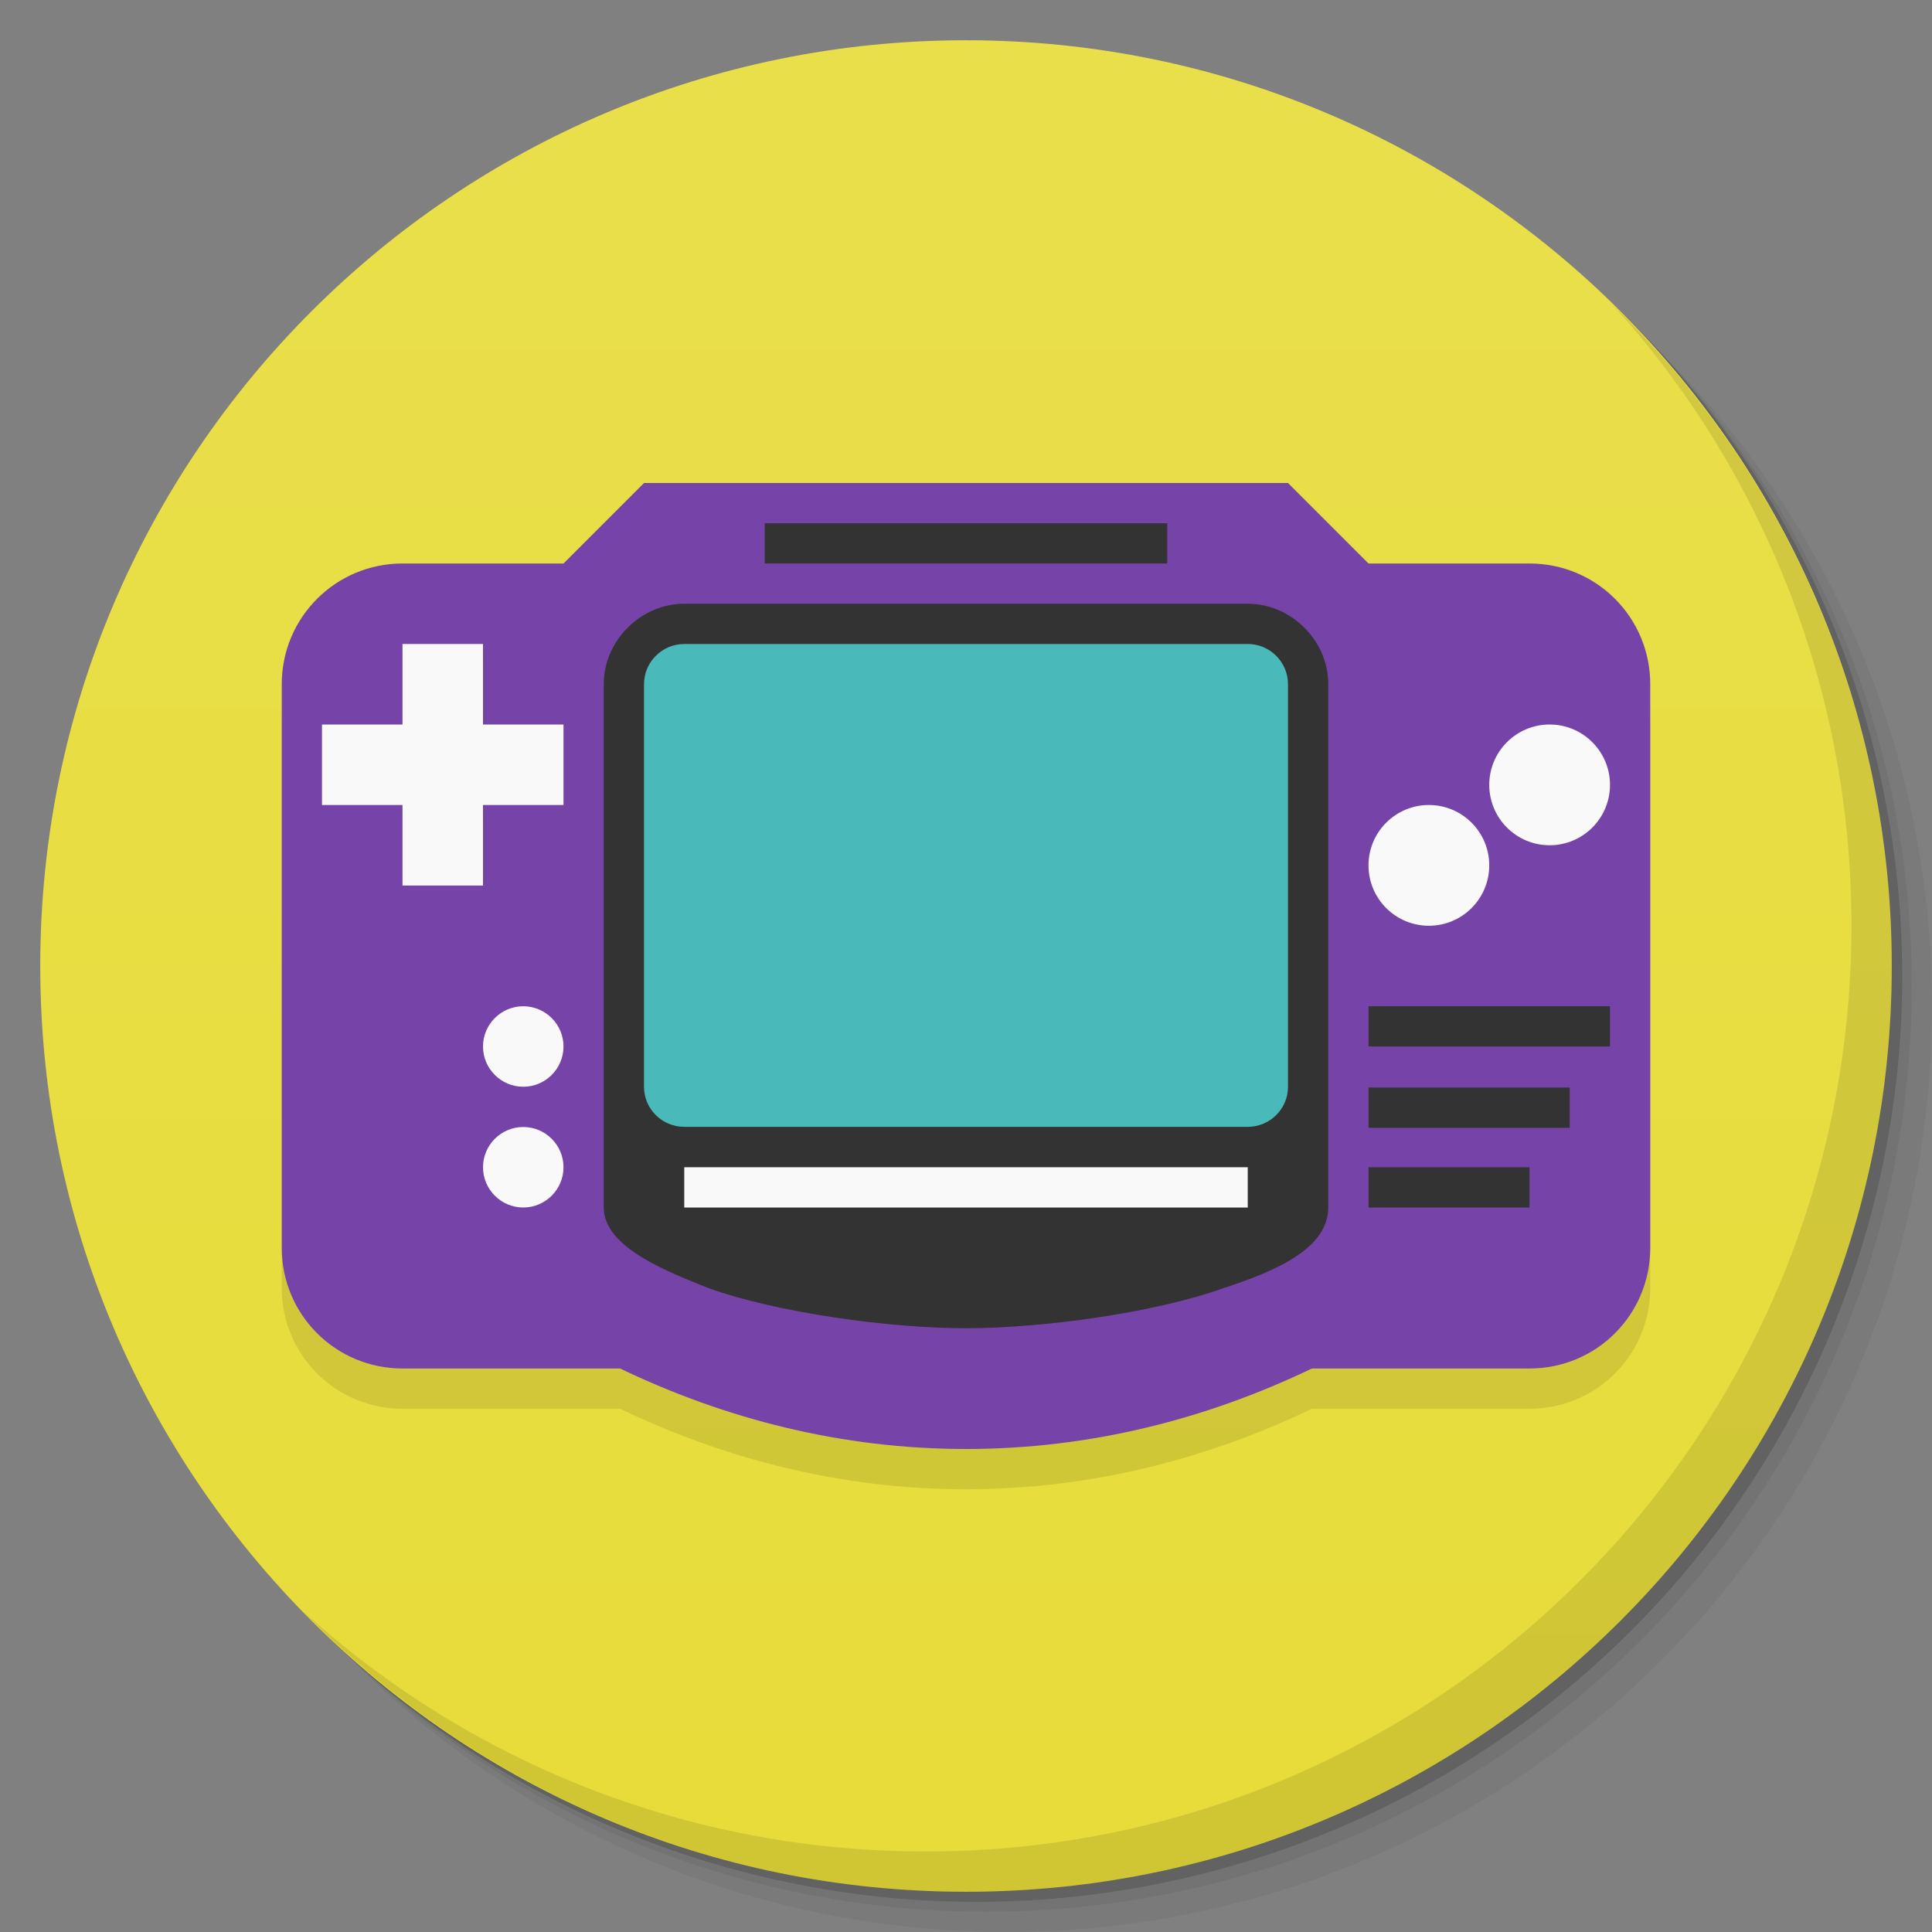 <svg viewBox="0 0 48 48"><rect x="0" y="0" width="48" height="48" fill="#808080" stroke="none"/><defs><linearGradient id="linearGradient3764" x1="1" x2="47" gradientUnits="userSpaceOnUse" gradientTransform="matrix(0,-1,1,0,-1.5e-6,48)"><stop stop-color="#e7dc39" stop-opacity="1"/><stop offset="1" stop-color="#e9df4b" stop-opacity="1"/></linearGradient><clipPath id="clipPath-632188652"><g transform="translate(0,-1004.362)"><path d="m -24 13 c 0 1.105 -0.672 2 -1.5 2 -0.828 0 -1.5 -0.895 -1.5 -2 0 -1.105 0.672 -2 1.5 -2 0.828 0 1.5 0.895 1.5 2 z" transform="matrix(15.333,0,0,11.5,415,878.862)" fill="#1890d0"/></g></clipPath><clipPath id="clipPath-637849998"><g transform="translate(0,-1004.362)"><path d="m -24 13 c 0 1.105 -0.672 2 -1.5 2 -0.828 0 -1.5 -0.895 -1.5 -2 0 -1.105 0.672 -2 1.5 -2 0.828 0 1.5 0.895 1.5 2 z" transform="matrix(15.333,0,0,11.5,415,878.862)" fill="#1890d0"/></g></clipPath></defs><g><g transform="translate(0,-1004.362)"><path d="m 25 1006.36 c -12.703 0 -23 10.298 -23 23 0 6.367 2.601 12.12 6.781 16.281 4.085 3.712 9.514 5.969 15.469 5.969 12.703 0 23 -10.297 23 -23 0 -5.954 -2.256 -11.384 -5.969 -15.469 -4.165 -4.181 -9.914 -6.781 -16.281 -6.781 z m 16.281 6.781 c 3.854 4.113 6.219 9.637 6.219 15.719 0 12.703 -10.297 23 -23 23 -6.081 0 -11.606 -2.364 -15.719 -6.219 4.16 4.144 9.883 6.719 16.219 6.719 12.703 0 23 -10.297 23 -23 0 -6.335 -2.575 -12.06 -6.719 -16.219 z" opacity="0.05"/><path d="m 41.28 1013.14 c 3.712 4.085 5.969 9.514 5.969 15.469 0 12.703 -10.297 23 -23 23 -5.954 0 -11.384 -2.256 -15.469 -5.969 4.113 3.854 9.637 6.219 15.719 6.219 12.703 0 23 -10.297 23 -23 0 -6.081 -2.364 -11.606 -6.219 -15.719 z" opacity="0.1"/><path transform="matrix(15.333,0,0,11.5,415.25,879.112)" d="m -24 13 a 1.5 2 0 1 1 -3 0 1.5 2 0 1 1 3 0 z" opacity="0.2"/></g></g><g><path d="m 24 1 c 12.703 0 23 10.297 23 23 c 0 12.703 -10.297 23 -23 23 -12.703 0 -23 -10.297 -23 -23 0 -12.703 10.297 -23 23 -23 z" fill="url(#linearGradient3764)" fill-opacity="1"/></g><g/><g><g clip-path="url(#clipPath-632188652)"><g transform="translate(0,1)"><g opacity="0.1"><!-- color: #e9df4b --><g><path d="m 10 14 c -1.66 0 -3 1.34 -3 3 l 0 14 c 0 1.664 1.34 3 3 3 l 5.406 0 c 2.613 1.254 5.504 2 8.594 2 c 3.09 0 5.98 -0.746 8.594 -2 l 5.406 0 c 1.664 0 3 -1.336 3 -3 l 0 -14 c 0 -1.66 -1.336 -3 -3 -3 l -4 0 l -2 -2 l -16 0 l -2 2 m -4 0" fill="#000" stroke="none" fill-rule="nonzero" fill-opacity="1"/><path d="m 19 13 l 10 0 l 0 1 l -10 0 m 0 -1" fill="#000" stroke="none" fill-rule="nonzero" fill-opacity="1"/><path d="m 17 15 c -0.555 0 -1.043 0.234 -1.406 0.594 c -0.359 0.363 -0.594 0.852 -0.594 1.406 l 0 13 c 0 1 1.609 1.602 2.594 2 c 1.699 0.613 4.496 1 6.406 1 c 1.91 0 4.707 -0.387 6.406 -1 c 1.34 -0.434 2.594 -1 2.594 -2 l 0 -13 c 0 -0.555 -0.23 -1.043 -0.594 -1.406 c -0.359 -0.359 -0.852 -0.594 -1.406 -0.594 m -14 0" fill="#000" stroke="none" fill-rule="nonzero" fill-opacity="1"/><path d="m 17 16 l 14 0 c 0.551 0 1 0.449 1 1 l 0 10 c 0 0.551 -0.449 0.996 -1 0.996 l -14 0 c -0.551 0 -1 -0.445 -1 -0.996 l 0 -10 c 0 -0.551 0.449 -1 1 -1 m 0 0" fill="#000" stroke="none" fill-rule="nonzero" fill-opacity="1"/><path d="m 17 29 l 14 0 l 0 1 l -14 0 m 0 -1" fill="#000" stroke="none" fill-rule="nonzero" fill-opacity="1"/><path d="m 10 16 l 2 0 l 0 2 l 2 0 l 0 2 l -2 0 l 0 2 l -2 0 l 0 -2 l -2 0 l 0 -2 l 2 0 m 0 -2" fill="#000" stroke="none" fill-rule="nonzero" fill-opacity="1"/><path d="m 14 29 c 0 0.551 -0.449 1 -1 1 c -0.551 0 -1 -0.449 -1 -1 c 0 -0.551 0.449 -1 1 -1 c 0.551 0 1 0.449 1 1 m 0 0" fill="#000" stroke="none" fill-rule="nonzero" fill-opacity="1"/><path d="m 14 26 c 0 0.551 -0.449 1 -1 1 c -0.551 0 -1 -0.449 -1 -1 c 0 -0.551 0.449 -1 1 -1 c 0.551 0 1 0.449 1 1 m 0 0" fill="#000" stroke="none" fill-rule="nonzero" fill-opacity="1"/><path d="m 37 21.5 c 0 0.828 -0.672 1.5 -1.5 1.5 c -0.828 0 -1.5 -0.672 -1.5 -1.5 c 0 -0.828 0.672 -1.5 1.5 -1.5 c 0.828 0 1.5 0.672 1.5 1.5 m 0 0" fill="#000" stroke="none" fill-rule="nonzero" fill-opacity="1"/><path d="m 40 19.5 c 0 0.828 -0.672 1.5 -1.5 1.5 c -0.828 0 -1.5 -0.672 -1.5 -1.5 c 0 -0.828 0.672 -1.5 1.5 -1.5 c 0.828 0 1.5 0.672 1.5 1.5 m 0 0" fill="#000" stroke="none" fill-rule="nonzero" fill-opacity="1"/><path d="m 34 29 l 4 0 l 0 1 l -4 0 m 0 -1" fill="#000" stroke="none" fill-rule="nonzero" fill-opacity="1"/><path d="m 34 27.02 l 5 0 l 0 1 l -5 0 m 0 -1" fill="#000" stroke="none" fill-rule="nonzero" fill-opacity="1"/><path d="m 34 25 l 6 0 l 0 1 l -6 0 m 0 -1" fill="#000" stroke="none" fill-rule="nonzero" fill-opacity="1"/></g></g></g></g></g><g><g clip-path="url(#clipPath-637849998)"><!-- color: #e9df4b --><g><path d="m 10 14 c -1.66 0 -3 1.34 -3 3 l 0 14 c 0 1.664 1.34 3 3 3 l 5.406 0 c 2.613 1.254 5.504 2 8.594 2 c 3.09 0 5.98 -0.746 8.594 -2 l 5.406 0 c 1.664 0 3 -1.336 3 -3 l 0 -14 c 0 -1.66 -1.336 -3 -3 -3 l -4 0 l -2 -2 l -16 0 l -2 2 m -4 0" fill="#7644a8" stroke="none" fill-rule="nonzero" fill-opacity="1"/><path d="m 19 13 l 10 0 l 0 1 l -10 0 m 0 -1" fill="#333" stroke="none" fill-rule="nonzero" fill-opacity="1"/><path d="m 17 15 c -0.555 0 -1.043 0.234 -1.406 0.594 c -0.359 0.363 -0.594 0.852 -0.594 1.406 l 0 13 c 0 1 1.609 1.602 2.594 2 c 1.699 0.613 4.496 1 6.406 1 c 1.91 0 4.707 -0.387 6.406 -1 c 1.34 -0.434 2.594 -1 2.594 -2 l 0 -13 c 0 -0.555 -0.23 -1.043 -0.594 -1.406 c -0.359 -0.359 -0.852 -0.594 -1.406 -0.594 m -14 0" fill="#333" stroke="none" fill-rule="nonzero" fill-opacity="1"/><path d="m 17 16 l 14 0 c 0.551 0 1 0.449 1 1 l 0 10 c 0 0.551 -0.449 0.996 -1 0.996 l -14 0 c -0.551 0 -1 -0.445 -1 -0.996 l 0 -10 c 0 -0.551 0.449 -1 1 -1 m 0 0" fill="#49b9b9" stroke="none" fill-rule="nonzero" fill-opacity="1"/><path d="m 17 29 l 14 0 l 0 1 l -14 0 m 0 -1" fill="#f9f9f9" stroke="none" fill-rule="nonzero" fill-opacity="1"/><path d="m 10 16 l 2 0 l 0 2 l 2 0 l 0 2 l -2 0 l 0 2 l -2 0 l 0 -2 l -2 0 l 0 -2 l 2 0 m 0 -2" fill="#f9f9f9" stroke="none" fill-rule="nonzero" fill-opacity="1"/><path d="m 14 29 c 0 0.551 -0.449 1 -1 1 c -0.551 0 -1 -0.449 -1 -1 c 0 -0.551 0.449 -1 1 -1 c 0.551 0 1 0.449 1 1 m 0 0" fill="#f9f9f9" stroke="none" fill-rule="nonzero" fill-opacity="1"/><path d="m 14 26 c 0 0.551 -0.449 1 -1 1 c -0.551 0 -1 -0.449 -1 -1 c 0 -0.551 0.449 -1 1 -1 c 0.551 0 1 0.449 1 1 m 0 0" fill="#f9f9f9" stroke="none" fill-rule="nonzero" fill-opacity="1"/><path d="m 37 21.5 c 0 0.828 -0.672 1.5 -1.5 1.5 c -0.828 0 -1.5 -0.672 -1.5 -1.5 c 0 -0.828 0.672 -1.5 1.5 -1.5 c 0.828 0 1.5 0.672 1.5 1.5 m 0 0" fill="#f9f9f9" stroke="none" fill-rule="nonzero" fill-opacity="1"/><path d="m 40 19.5 c 0 0.828 -0.672 1.5 -1.5 1.5 c -0.828 0 -1.5 -0.672 -1.5 -1.5 c 0 -0.828 0.672 -1.5 1.5 -1.5 c 0.828 0 1.5 0.672 1.5 1.5 m 0 0" fill="#f9f9f9" stroke="none" fill-rule="nonzero" fill-opacity="1"/><path d="m 34 29 l 4 0 l 0 1 l -4 0 m 0 -1" fill="#333" stroke="none" fill-rule="nonzero" fill-opacity="1"/><path d="m 34 27.02 l 5 0 l 0 1 l -5 0 m 0 -1" fill="#333" stroke="none" fill-rule="nonzero" fill-opacity="1"/><path d="m 34 25 l 6 0 l 0 1 l -6 0 m 0 -1" fill="#333" stroke="none" fill-rule="nonzero" fill-opacity="1"/></g></g></g><g><path d="m 40.03 7.531 c 3.712 4.084 5.969 9.514 5.969 15.469 0 12.703 -10.297 23 -23 23 c -5.954 0 -11.384 -2.256 -15.469 -5.969 4.178 4.291 10.01 6.969 16.469 6.969 c 12.703 0 23 -10.298 23 -23 0 -6.462 -2.677 -12.291 -6.969 -16.469 z" opacity="0.1"/></g></svg>